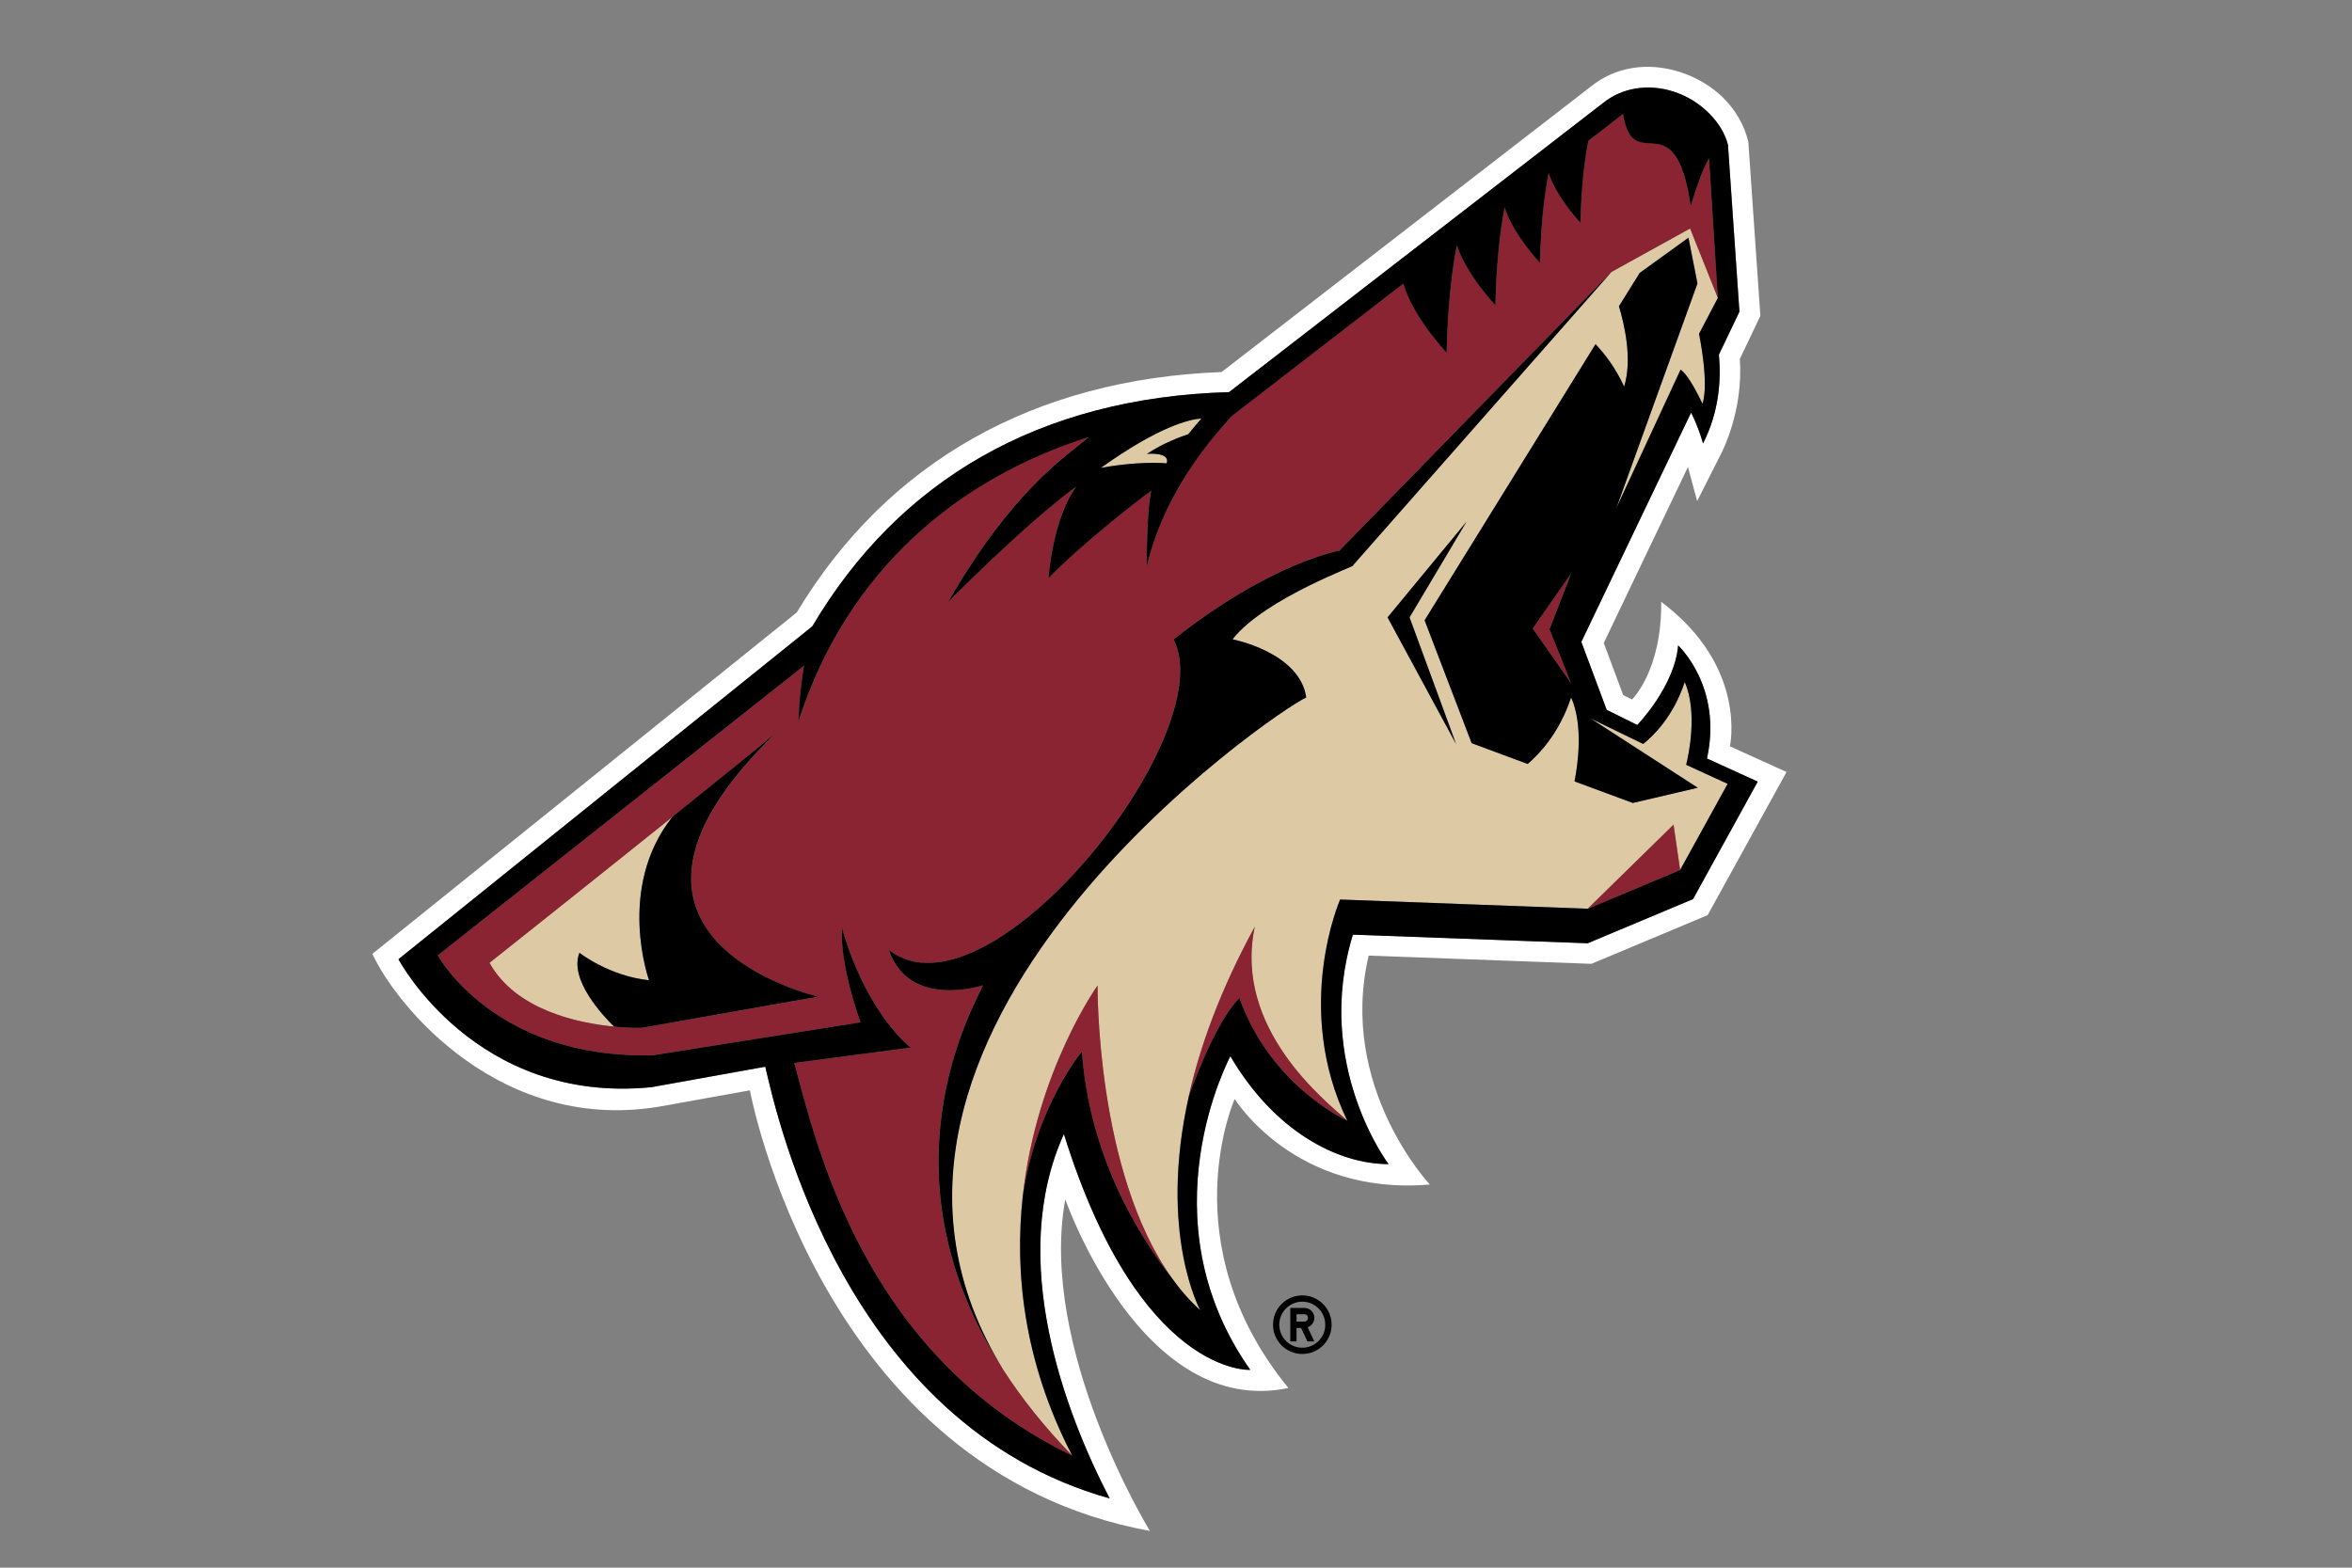 <?xml version="1.0" encoding="utf-8"?>
<!-- Generator: Adobe Illustrator 22.0.1, SVG Export Plug-In . SVG Version: 6.00 Build 0)  -->
<svg version="1.1" id="Layer_1" xmlns="http://www.w3.org/2000/svg" xmlns:xlink="http://www.w3.org/1999/xlink" x="0px" y="0px"
	 viewBox="0 0 24 16" style="enable-background:new 0 0 24 16;" xml:space="preserve">
<rect x="0" y="0" width="24" height="16" fill="#808080" stroke="none"/>
<style type="text/css">
	.st0{fill:#FFFFFF;}
	.st1{fill:#DDC9A3;}
	.st2{fill:#8A2432;}
</style>
<g>
	<g>
		<path class="st0" d="M17.652,7.617c0,0,0.185-0.81-0.701-1.475c0.007,0.705-0.298,0.997-0.298,0.997l-0.09-0.045l-0.198-0.532
			l0.859-1.796c0.043,0.158,0.094,0.348,0.094,0.348l0.248-0.491c0,0,0.226-0.427,0.187-0.959l0.21-0.44L17.84,1.445
			c-0.086-0.346-0.356-0.601-0.701-0.711c-0.331-0.105-0.661-0.05-0.908,0.151l-3.766,2.912C10.549,3.87,9.053,4.717,8.13,6.251
			L3.8,9.735c0.231,0.51,1.311,1.864,2.986,1.549l0.866-0.156c0,0,0.71,3.879,4.082,4.497c0,0-1.141-1.854-0.864-3.385
			c0,0,0.778,2.241,2.277,1.926c-1.208-1.477-0.548-2.95-0.548-2.95s0.61,0.993,1.991,0.873c0,0-0.939-0.997-0.624-2.336
			l2.273,0.084l1.186-0.497l0.805-1.461L17.652,7.617z M17.276,9.176l-1.075,0.451l-2.396-0.088
			c-0.406,1.327,0.364,2.342,0.364,2.342c-0.525,0-1.168-0.339-1.614-1.101c0,0-0.891,1.65,0.203,3.201c0,0-1.131,0.069-1.902-2.407
			c-0.579,1.28,0.011,2.842,0.467,3.719c-2.693-0.754-3.389-3.867-3.514-4.406l-1.162,0.209C4.849,11.274,4.066,9.79,4.066,9.79
			L8.29,6.393c0.878-1.487,2.312-2.335,4.252-2.39l3.814-2.949c0.19-0.155,0.456-0.203,0.72-0.119
			c0.278,0.088,0.5,0.316,0.557,0.544l0.117,1.703L17.54,3.62c0.023,0.262,0.001,0.586-0.162,0.907c0,0-0.042-0.158-0.122-0.315
			l-1.12,2.34l0.259,0.694l0.312,0.154c0,0,0.381-0.392,0.417-0.812c0,0,0.456,0.422,0.294,1.154l0.518,0.236L17.276,9.176z"/>
		<path d="M13.289,13.221c-0.165,0-0.299,0.133-0.299,0.299c0,0.165,0.133,0.299,0.299,0.299c0.165,0,0.299-0.134,0.299-0.299
			C13.588,13.355,13.454,13.221,13.289,13.221z M13.289,13.755c-0.13,0-0.235-0.105-0.235-0.235c0-0.13,0.105-0.235,0.235-0.235
			c0.129,0,0.234,0.105,0.234,0.235C13.524,13.65,13.418,13.755,13.289,13.755z"/>
		<path d="M13.412,13.451c0-0.056-0.045-0.102-0.101-0.102h-0.145v0.342h0.064v-0.138h0.046l0.065,0.138h0.07l-0.067-0.145
			C13.383,13.532,13.412,13.494,13.412,13.451z M13.311,13.488H13.23v-0.075h0.081c0.02,0,0.036,0.017,0.036,0.037
			C13.347,13.471,13.331,13.488,13.311,13.488z"/>
	</g>
	<g>
		<path class="st1" d="M11.905,4.728c0.039-0.121-0.202-0.096-0.202-0.096c0.166-0.109,0.336-0.173,0.422-0.201
			c0.06-0.074,0.11-0.133,0.135-0.161c-0.119,0.009-0.425,0.075-1.027,0.505C11.477,4.729,11.742,4.714,11.905,4.728z"/>
		<path class="st1" d="M17.204,7.804h0.002c0.022-0.087,0.12-0.537-0.015-0.844c-0.119,0.36-0.33,0.559-0.424,0.632l-0.529-0.257
			l0.002,0.003l1.084,0.701l-0.662,0.155l-0.001,0l0,0l-0.592-0.219c0.002,0,0.002-0.001,0.002-0.001l-0.004-0.001
			c0.035-0.18,0.09-0.572-0.035-0.857c-0.122,0.369-0.331,0.585-0.444,0.68l-0.571-0.212l-0.48-1.254l1.744-2.818
			c0.099,0.104,0.205,0.246,0.292,0.433c0.086-0.277,0.004-0.633-0.053-0.82l0.212-0.342l0.497-0.359l0.092,0.466l-0.829,2.296
			l0.657-1.416c0.028,0.022,0.089,0.07,0.224,0.349c0.069-0.222-0.036-0.714-0.036-0.714l0.192-0.366l-0.283-0.708l-0.803,0.444
			l-2.64,2.997c0.101-0.025-0.901,0.33-1.228,0.752c0,0,0.688,0.133,0.752,0.594c-0.269,0.108-5.197,3.451-3.091,6.861
			c0.184,0.287,0.416,0.58,0.704,0.876c-0.501-0.966-0.588-1.883-0.504-2.65c0.141-1.28,0.763-2.147,0.763-2.147
			s-0.019,1.899,0.758,2.985c0.086,0.121,0.183,0.232,0.29,0.329c0,0-0.433-0.783-0.116-2.188c0.112-0.499,0.318-1.076,0.672-1.725
			c-0.221,1.036,0.715,1.774,0.944,1.978c-0.557-1.153-0.073-2.257-0.073-2.257s2.508,0.094,2.527,0.094l0.876-0.858l0.067,0.462
			L17.629,8L17.204,7.804z M14.159,6.301l0.805-0.976l-0.581,0.976l0.474,1.293L14.159,6.301z"/>
		<path class="st1" d="M4.994,9.826c0.269,0.483,0.903,0.616,1.272,0.651c-0.107-0.106-0.463-0.479-0.353-0.753
			c0,0,0.301,0.237,0.71,0.28c0,0-0.34-0.942,0.24-1.67C6.015,9.015,4.994,9.826,4.994,9.826z"/>
	</g>
	<g>
		<polygon class="st2" points="15.64,6.415 16.032,6.974 15.81,6.422 16.032,5.853 		"/>
		<path class="st2" d="M17.439,1.614c-0.076,0.122-0.154,0.382-0.187,0.486c-0.161-1.097-0.586-0.282-0.691-0.939l-0.353,0.273
			c-0.028,0.138-0.072,0.416-0.081,0.838c0,0-0.247-0.261-0.325-0.508c-0.031,0.154-0.078,0.459-0.088,0.917
			c0,0-0.276-0.292-0.361-0.567c-0.033,0.172-0.083,0.504-0.094,0.999c0,0-0.298-0.314-0.393-0.612
			c-0.037,0.189-0.092,0.554-0.105,1.096c0,0-0.346-0.367-0.441-0.705l-1.754,1.355c-0.116,0.138-0.663,0.695-0.865,1.532
			c0,0,0-0.591,0.047-0.773c-0.154,0.111-0.733,0.564-1.049,0.893c0,0,0.038-0.596,0.283-0.935
			c-0.517,0.377-1.307,1.177-1.307,1.177c0.652-1.128,1.175-1.464,1.437-1.683C9.795,4.877,8.65,5.802,8.148,7.364
			c0,0,0.01-0.312,0.058-0.57L4.467,9.751c0,0,0.576,1.06,2.197,1.019l2.117-0.336c0,0-0.211-0.565-0.19-0.964
			c0.257,0.89,0.702,1.222,0.702,1.222s-1.188,0.157-1.188,0.157c0.215,0.78,0.688,2.975,2.836,4.007
			c-0.288-0.296-0.519-0.59-0.704-0.876c-1.292-2.004-0.309-3.69-0.208-3.924c0,0-0.753,0.249-0.96-0.361
			c1.013,0.796,3.407-2.207,2.905-3.169c1.001-0.79,1.692-0.906,1.692-0.906l2.777-2.844l0.803-0.444l0.283,0.708L17.439,1.614z
			 M6.549,10.49c0,0-0.113,0.004-0.282-0.012c-0.37-0.036-1.003-0.168-1.272-0.651c0,0,1.021-0.811,1.869-1.491
			c0.472-0.379,0.892-0.716,1.05-0.851c-2.164,2.096,0.437,2.688,0.437,2.688L6.549,10.49z"/>
		<polygon class="st2" points="16.201,9.275 17.144,8.88 17.077,8.417 		"/>
		<path class="st2" d="M11.2,10.059c0,0-0.622,0.867-0.763,2.147c0.136-0.915,0.603-1.473,0.603-1.473
			c0.076,1.075,0.586,1.887,0.918,2.311C11.181,11.958,11.2,10.059,11.2,10.059z"/>
		<path class="st2" d="M12.804,9.459c-0.354,0.649-0.56,1.226-0.672,1.725c0.028-0.079,0.269-0.752,0.515-0.999
			c0.32,0.903,1.101,1.252,1.101,1.252C13.519,11.233,12.584,10.495,12.804,9.459z"/>
	</g>
	<g>
		<polygon points="14.964,5.325 14.159,6.301 14.858,7.593 14.383,6.301 		"/>
		<path d="M13.803,5.773l2.64-2.997L13.667,5.62c0,0-0.691,0.117-1.692,0.906c0.501,0.963-1.892,3.965-2.905,3.169
			c0.207,0.61,0.96,0.361,0.96,0.361c-0.101,0.234-1.084,1.92,0.208,3.924c-2.106-3.41,2.822-6.753,3.091-6.861
			c-0.064-0.461-0.752-0.594-0.752-0.594C12.903,6.103,13.904,5.748,13.803,5.773z"/>
		<path d="M7.913,7.484c-0.158,0.134-0.578,0.472-1.05,0.851c-0.579,0.728-0.24,1.67-0.24,1.67c-0.409-0.043-0.71-0.28-0.71-0.28
			c-0.11,0.274,0.246,0.647,0.353,0.753c0.169,0.016,0.282,0.012,0.282,0.012l1.801-0.318C8.349,10.172,5.749,9.58,7.913,7.484z"/>
		<path d="M17.124,6.587c-0.036,0.42-0.417,0.812-0.417,0.812l-0.312-0.154l-0.259-0.694l1.12-2.34
			c0.08,0.157,0.122,0.315,0.122,0.315c0.163-0.321,0.186-0.645,0.162-0.907l0.209-0.438l-0.117-1.703
			c-0.057-0.228-0.279-0.456-0.557-0.544c-0.263-0.084-0.53-0.036-0.72,0.119l-3.814,2.949c-1.94,0.055-3.373,0.903-4.252,2.39
			L4.066,9.79c0,0,0.783,1.484,2.581,1.306l1.162-0.209c0.125,0.539,0.821,3.652,3.514,4.406c-0.456-0.877-1.046-2.439-0.467-3.719
			c0.772,2.476,1.902,2.407,1.902,2.407c-1.094-1.551-0.203-3.201-0.203-3.201c0.446,0.761,1.089,1.101,1.614,1.101
			c0,0-0.77-1.015-0.364-2.342l2.396,0.088l1.075-0.451l0.66-1.199l-0.518-0.236C17.58,7.009,17.124,6.587,17.124,6.587z
			 M12.26,4.271c-0.025,0.028-0.075,0.087-0.135,0.161c-0.085,0.028-0.256,0.091-0.422,0.201c0,0,0.241-0.025,0.202,0.096
			c-0.163-0.014-0.428,0.001-0.673,0.047C11.834,4.346,12.141,4.28,12.26,4.271z M17.629,8l-0.485,0.88l-0.942,0.395
			c-0.019-0.001-2.527-0.094-2.527-0.094s-0.484,1.104,0.073,2.257c0,0-0.78-0.349-1.101-1.252
			c-0.247,0.247-0.487,0.919-0.515,0.999c-0.316,1.405,0.116,2.188,0.116,2.188c-0.107-0.096-0.204-0.207-0.29-0.329
			c-0.333-0.424-0.842-1.236-0.918-2.311c0,0-0.467,0.557-0.603,1.473c-0.084,0.768,0.004,1.684,0.504,2.65
			c-2.149-1.032-2.621-3.227-2.836-4.007c0-0.001,1.188-0.157,1.188-0.157S8.848,10.36,8.591,9.47
			c-0.021,0.399,0.19,0.964,0.19,0.964L6.664,10.77c-1.621,0.041-2.197-1.019-2.197-1.019l3.738-2.957
			c-0.048,0.258-0.058,0.57-0.058,0.57C8.65,5.802,9.795,4.877,11.112,4.46c-0.263,0.219-0.785,0.554-1.437,1.683
			c0,0,0.789-0.8,1.307-1.177c-0.245,0.339-0.283,0.935-0.283,0.935c0.316-0.329,0.895-0.783,1.049-0.893
			c-0.047,0.182-0.047,0.773-0.047,0.773c0.201-0.837,0.748-1.394,0.865-1.532l1.754-1.355c0.094,0.338,0.441,0.705,0.441,0.705
			c0.013-0.542,0.067-0.907,0.105-1.096c0.095,0.298,0.393,0.612,0.393,0.612c0.011-0.496,0.061-0.827,0.094-0.999
			c0.085,0.275,0.361,0.567,0.361,0.567c0.01-0.459,0.058-0.763,0.088-0.917c0.079,0.247,0.325,0.508,0.325,0.508
			c0.009-0.422,0.053-0.7,0.081-0.838l0.353-0.273c0.106,0.656,0.531-0.159,0.691,0.939c0.033-0.104,0.111-0.364,0.187-0.486
			l0.09,1.426l-0.192,0.366c0,0,0.105,0.493,0.036,0.714c-0.135-0.279-0.196-0.327-0.224-0.349l-0.657,1.416l0.829-2.296
			l-0.092-0.466l-0.497,0.359L16.52,3.126c0.056,0.187,0.139,0.543,0.053,0.82c-0.087-0.188-0.193-0.329-0.292-0.433l-1.744,2.818
			l0.48,1.254l0.571,0.212c0.113-0.095,0.322-0.31,0.444-0.68c0.125,0.284,0.07,0.677,0.035,0.857l0.004,0.001
			c0,0,0,0.001-0.002,0.001l0.592,0.219l0,0l0.001,0l0.662-0.155l-1.084-0.701l-0.002-0.003l0.529,0.257
			c0.094-0.074,0.305-0.272,0.424-0.632c0.136,0.307,0.038,0.757,0.015,0.844h-0.002L17.629,8z M16.032,6.974L15.64,6.415
			l0.392-0.562l-0.221,0.57L16.032,6.974z"/>
	</g>
</g>
</svg>
